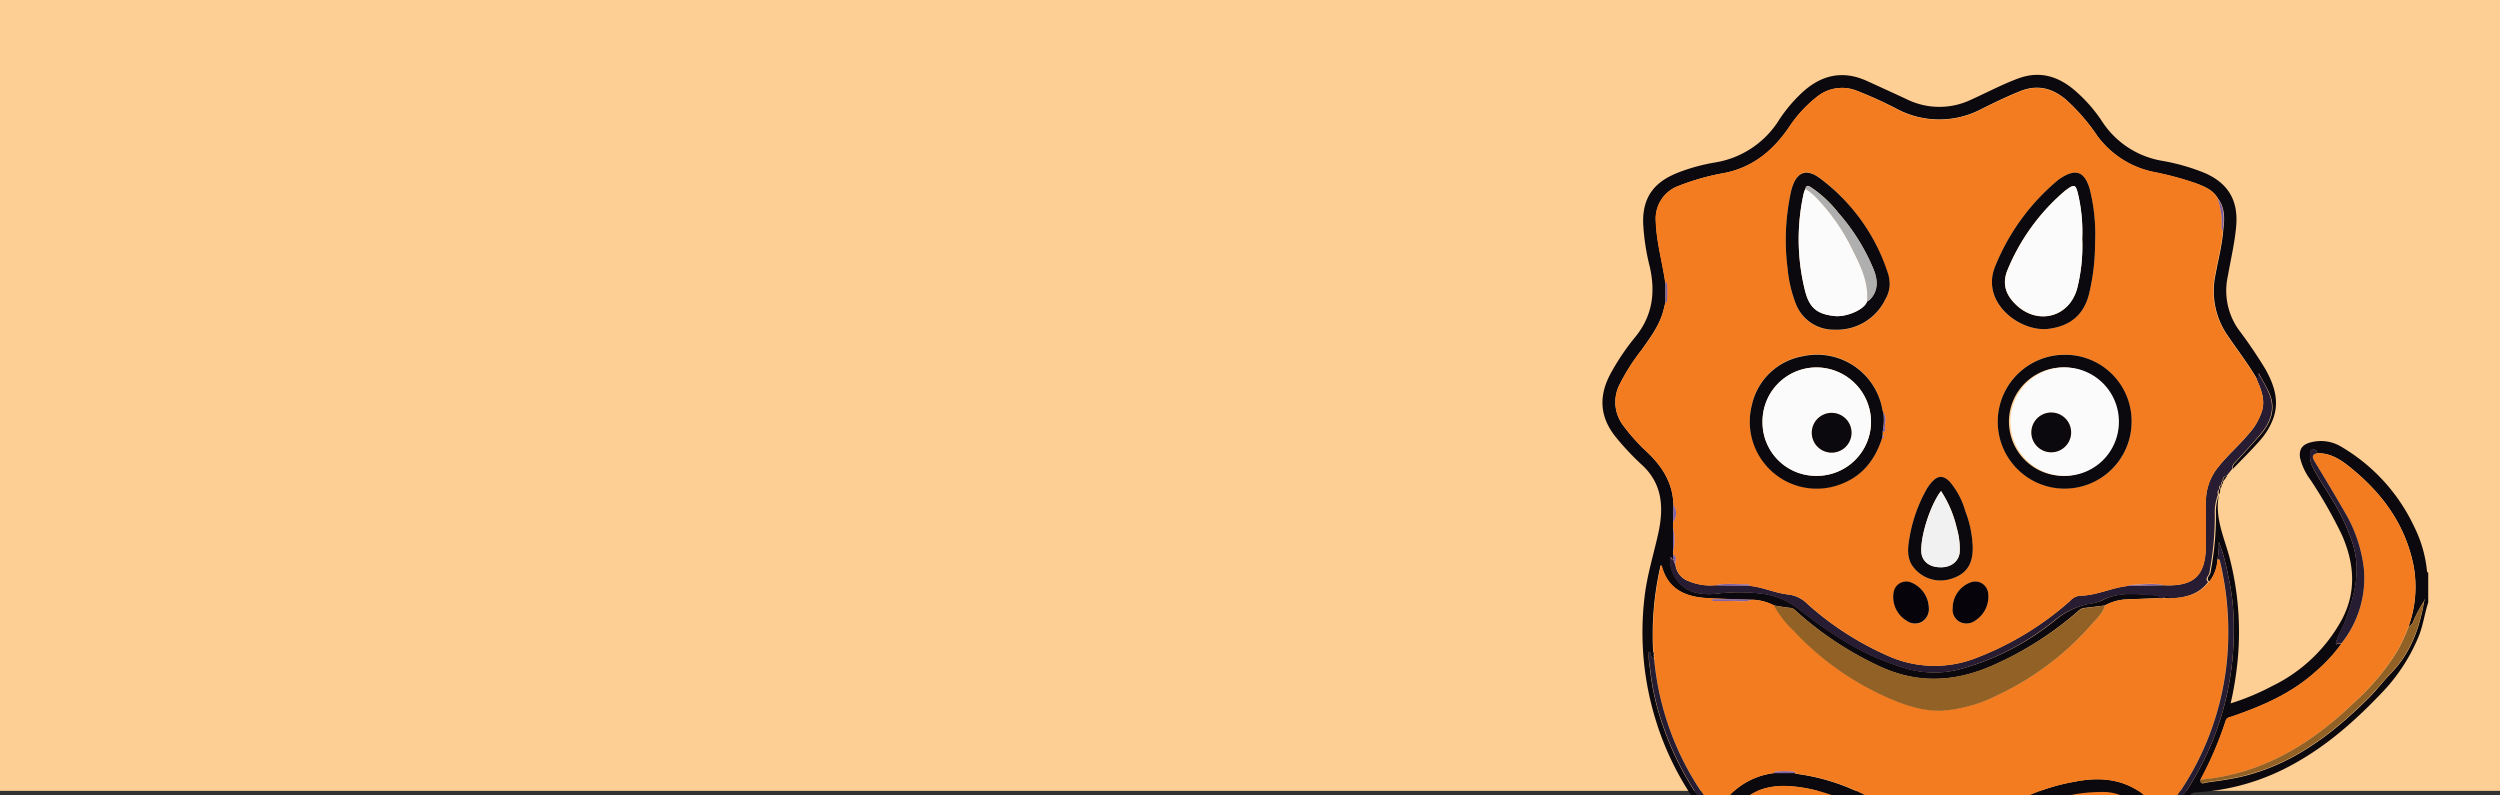 <svg xmlns="http://www.w3.org/2000/svg" viewBox="0 0 503 160"><rect x="0" y="0" width="503" height="160" fill="#333333" stroke="none"/><defs><style>.cls-1{fill:#fecf94;}.cls-2{fill:#0c090e;}.cls-3{fill:#271c32;}.cls-4{fill:#f47c20;}.cls-5{fill:#926126;}.cls-6{fill:#271d33;}.cls-7{fill:#7c5c9c;}.cls-8{fill:#8362a8;}.cls-9{fill:#06030a;}.cls-10{fill:#fbfbfb;}.cls-11{fill:#afafb0;}.cls-12{fill:#f2f1f1;}</style></defs><g id="Layer_7" data-name="Layer 7"><rect class="cls-1" width="503" height="159.12"/><path class="cls-2" d="M488.56,121.2c-.69,2.15-1,4.4-1.79,6.51a36.12,36.12,0,0,1-7.38,11.5c-6,6.34-12.52,12-20.48,15.83a45.24,45.24,0,0,1-17,4.38,1.5,1.5,0,0,0-1.39.72,39.91,39.91,0,0,1-3.86,5.19,1.71,1.71,0,0,0-.26,2,37.08,37.08,0,0,1,1.94,16.76c-.59,5.74-4.58,9.63-10.64,11a29.38,29.38,0,0,1-6.4.89c-.25,0-.58-.11-.72.25H409.31c-1.68-.55-3.47-.45-5.19-.82-3.93-.86-7.83-2.05-9.87-5.73-1.25-2.28-2.68-2.71-4.92-2.56a2.91,2.91,0,0,0-2.68,1.43c-2.12,3.2-5.44,4.66-9,5.39-6.46,1.32-13,1.16-19.53.65a25.42,25.42,0,0,1-7.9-1.78,11.85,11.85,0,0,1-7.67-10.51,38.93,38.93,0,0,1,1.77-15.68,1.59,1.59,0,0,0-.45-1.72A58.67,58.67,0,0,1,333.17,145a59.82,59.82,0,0,1-2.3-24.77c.48-4.29,1.75-8.39,2.7-12.57,1.13-5,1.17-10-3.08-14A53.62,53.62,0,0,1,325,87.82c-3.16-4-3.34-8.15-1-12.56a47.25,47.25,0,0,1,5.1-7.56c3.39-4.22,4-8.87,2.84-14A44.93,44.93,0,0,1,330.61,45c-.22-6.15,3.13-8.8,7.3-10.38a37.89,37.89,0,0,1,7.14-1.93,18.68,18.68,0,0,0,13-8.72,30.37,30.37,0,0,1,4.17-5c3.93-3.81,8.36-5,13.48-2.65,2.67,1.22,5.34,2.43,8,3.68a14.83,14.83,0,0,0,13,0c3.09-1.39,6.1-3,9.3-4.19,4.3-1.61,8-.52,11.33,2.28A30.1,30.1,0,0,1,423,24.52a17.93,17.93,0,0,0,12,7.83,41.58,41.58,0,0,1,8.58,2.45c4.77,2.08,6.79,5.56,6.34,10.71-.29,3.37-1.09,6.65-1.67,10a13.59,13.59,0,0,0,2.07,10.69,95.35,95.35,0,0,1,5.52,8.14c1.82,3.29,2.92,6.69,1.31,10.43a14.09,14.09,0,0,1-2.48,3.89c-1.75,2-3.63,3.82-5.45,5.72a1.56,1.56,0,0,1,.58-1.35c1.67-1.83,3.35-3.65,5-5.53,2.18-2.55,3.24-5.38,1.68-8.66-.61-1.28-1.36-2.51-2-3.76-.23.35.08.87-.38,1.14-1.81-3.09-4-5.91-6-8.87a15.73,15.73,0,0,1-2.33-12.12c.52-2.91,1.3-5.78,1.53-8.74.29-2.3.46-4.59-1.07-6.6-1-1.7-2.72-2.38-4.43-3a62.59,62.59,0,0,0-8.29-2.23A18.77,18.77,0,0,1,422,27.37,39.44,39.44,0,0,0,415.63,20c-2.76-2.3-5.72-3.05-9.17-1.66-2.62,1.05-5.16,2.28-7.68,3.53a18.19,18.19,0,0,1-17.07.07,80.37,80.37,0,0,0-8.08-3.67,8,8,0,0,0-8.1,1.25,25.89,25.89,0,0,0-5.6,6.13c-3.19,4.64-7.21,8-12.88,9.14a47.75,47.75,0,0,0-9.21,2.58,7,7,0,0,0-4.68,7.15c.13,4.25,1.36,8.33,1.93,12.51v3.77c-.13.54-.26,1.08-.4,1.62-.77,3-2.63,5.48-4.41,8a41.32,41.32,0,0,0-4.45,7,7.77,7.77,0,0,0,.81,8.25,38,38,0,0,0,4.72,5.25c3.08,2.91,5.24,6.26,5.33,10.65l-.06,3.49,0,1.16v5.37l0,.8c-.12.8-.47-1-.6.06a6.93,6.93,0,0,0,4.52,6.6,11.66,11.66,0,0,0,4.47.43,38.05,38.05,0,0,1,9.83,0,15.3,15.3,0,0,1,7.24,3.16c6.34,5,13,9.28,20.76,11.64a20.34,20.34,0,0,0,11.23.43,51.94,51.94,0,0,0,19.33-9.85,15.89,15.89,0,0,1,7-3.41,8.47,8.47,0,0,0,2.45-.61c3.54-1.93,7.31-1.28,11-1.08.39,0,.62.18.66.58-2.15.08-4.3.15-6.45.25a9.83,9.83,0,0,0-4.55,1.22c-1.39.17-2.79.37-4.18.51a2.12,2.12,0,0,0-1.22.63A67.59,67.59,0,0,1,401,133.87c-7.64,3.39-15.21,3.78-22.91.17a67.67,67.67,0,0,1-16.46-10.85c-.41-.36-.74-.82-1.39-.88-1.12-.11-2.23-.32-3.34-.49a10,10,0,0,0-4.5-1.15l-3.55-.1c-1.88-.08-3.76-.11-5.63-.24-4.21-.29-7.6-1.79-8.86-6.27a1.79,1.79,0,0,0-.23-.37,61.81,61.81,0,0,0-1.52,17.39,1,1,0,0,0,.15.87l0,.56c-.78-.13-.42-1.07-1-1.41a12.74,12.74,0,0,0,.2,3.33,50.82,50.82,0,0,0,2.71,11.88,59.94,59.94,0,0,0,9.37,17.24c.78,1,1.09.92,1.54-.11a15.59,15.59,0,0,1,2.6-3.64,14.86,14.86,0,0,1,8.81-4.26l4.06,0a1.46,1.46,0,0,0,.39.16,41.72,41.72,0,0,1,14.77,4.85c5.55,3,9.94,7.07,11.94,13.3a46.5,46.5,0,0,1,.94,4.67l0,2.62a.65.65,0,0,0,0,.84s0,.06,0,.08a.84.84,0,0,0,0,.17l-.6,2.12c-.33.53-.35,1.53-.07,1.57a13.76,13.76,0,0,0,3.57,0c.46-.05.13-.61,0-1a4.07,4.07,0,0,0-.27-1.83l0-4.07a1.43,1.43,0,0,0,.15-.39A19.89,19.89,0,0,1,399.85,165a40,40,0,0,1,17.65-7.74c4.62-.91,9.18-.68,13.26,2.19a20.25,20.25,0,0,1,4.29,4.62c.2.64.32,1.29,1.09.33a62.78,62.78,0,0,0,8.89-15,58.83,58.83,0,0,0,4.4-22.5,46.12,46.12,0,0,0-1.11-11,38,38,0,0,0-1.9-6.89,15.82,15.82,0,0,1-.26,3.55,7.6,7.6,0,0,1-1.65,4.48c-.74-.67.1-1.2.22-1.75a60.81,60.81,0,0,0,1.12-11.74,9.83,9.83,0,0,1,.61-4c-.88,4.3.86,8.17,2,12.16a59.66,59.66,0,0,1,1.72,21.49,69.27,69.27,0,0,1-1.37,8.32,48.93,48.93,0,0,0,8.36-3.49,31.6,31.6,0,0,0,14.09-13.52c2.91-5.58,2.4-11.28-.08-16.9a92.23,92.23,0,0,0-6.31-11.06,12.31,12.31,0,0,1-2.09-4.4c-.28-1.74.45-2.74,2.18-3.16a7.93,7.93,0,0,1,6.1.89A36.72,36.72,0,0,1,485.7,105.9a25.6,25.6,0,0,1,2.62,9.08c0,.1.16.19.24.28ZM395.7,174.7v0a1.09,1.09,0,0,0-.32.87l0,0a15.11,15.11,0,0,0-.79,8,9.41,9.41,0,0,0,2.18,5.46c.35-3.67,1.92-6,4.74-7.13a7.51,7.51,0,0,1,8.25,1.57,1,1,0,0,0,1.43.1,6.94,6.94,0,0,1,7.27-.34c1.49.85,2.25.84,3.58-.39,2.74-2.53,5.87-2.38,9.89-.07a9.75,9.75,0,0,1,2.57,4.89,9.15,9.15,0,0,0,1.34-4.39l0-4.77a29,29,0,0,0-2.08-10.74c-1-2.4-2.24-4.68-4.64-6a9.43,9.43,0,0,0-6.52-2.2c-7.22,0-13.69,2.52-19.64,6.42a17.88,17.88,0,0,0-7.25,8.57A.42.42,0,0,0,395.7,174.7Zm-32.23,17.53a19.12,19.12,0,0,0,3.93,0c2.3-.24,2.87-.83,2.76-2.82l0-.5-.16-.33a4.91,4.91,0,0,0-4.46-3.66,5.1,5.1,0,0,0-5.06,3.08c-.43,1.13-.82,2.33.18,3.42A3.44,3.44,0,0,0,363.47,192.23Zm59.63-1c2.22.69,4.23-.22,6.24-.9,2.85-1,3.24-2.38,1.49-4.85a8.09,8.09,0,0,0-.84-.91,5,5,0,0,0-5.91-.17c-1.65,1-1.9,1.7-1.26,4.36C423,189.56,422.44,190.45,423.1,191.2Zm-50.56-3.48a7.67,7.67,0,0,1,.23,2.65c-.13.89.35,1.07,1.06,1.07a14.88,14.88,0,0,0,6.88-1.8,1.88,1.88,0,0,0,1-2.39,4.85,4.85,0,0,0-6.08-3.51,3.77,3.77,0,0,0-2.32,1.2C372.49,185.69,371.68,186.51,372.54,187.72Zm115.17-66.81A28.83,28.83,0,0,0,486,124c-.44.69-.42,1.68-1.37,2a23.52,23.52,0,0,0,1-12.11c-1.57-8-6-14.24-12.13-19.34-2.1-1.75-4.3-3.43-7.27-3.36a.76.76,0,0,0-1-.72c-.42.1-.41.57-.43,1a4.87,4.87,0,0,0,.48,2.45c1.84,3.59,4.36,6.77,6.07,10.45,1.44,3.13,2.74,6.23,2.82,9.76.09,3.8-1.06,7.28-2.27,10.79-.54,1.58-1.61,2.94-1.93,4.71l1.18-.16a31.85,31.85,0,0,1-5.25,5.69c-4.86,4.38-10.7,6.89-16.78,9-.51.18-1.1.18-1.31.88a71,71,0,0,1-5.06,11.88c-.06,1.09.83.58,1.15.54,2.4-.34,4.83-.65,7.19-1.21,10.26-2.46,18.27-8.6,25.55-15.86,1.62-1.63,3-3.46,4.62-5.13,3.81-4,5.59-8.94,6.48-14.27l.21-.32-.11-.07Zm-110.7,60c3.91.33,6.36,2.45,7.42,6.3a7.28,7.28,0,0,0,1.65-3.59c1.4-7.55-1.1-13.62-7.13-18.26a11.54,11.54,0,0,0-4.2-2.49,7.06,7.06,0,0,0-1-.73c-4.54-2.13-9.24-3.83-14.3-4s-9,1.81-11.43,6.35a26.9,26.9,0,0,0-2.9,11.09c-.18,2.74-.51,5.48.27,8.19a6.67,6.67,0,0,0,1.56,3.36,7.81,7.81,0,0,1,2.73-4.28,7.71,7.71,0,0,1,10,.43c.38.33.61.77,1.28.35a7.52,7.52,0,0,1,9,.34c.47.34.65.23,1-.16A8,8,0,0,1,377,180.89Zm38.2,11.48a21.18,21.18,0,0,0,3.34-.31,2.18,2.18,0,0,0,1.77-2.6,5.12,5.12,0,0,0-4.91-4.56A5.19,5.19,0,0,0,410.2,189c-.38,1.94.45,3.06,2.45,3.27C413.49,192.33,414.34,192.33,415.21,192.37Zm-57.41-.71a6.58,6.58,0,0,1,.48-5,.91.91,0,0,0-.11-1.22,5.15,5.15,0,0,0-8.49,1.55c-.56,1.53-.27,2.47,1.16,3.16A14.08,14.08,0,0,0,357.8,191.66Zm50.08,0a6.74,6.74,0,0,1,.44-5c.26-.55.34-.92-.14-1.34a5.14,5.14,0,0,0-4.9-1.39,4.79,4.79,0,0,0-3.72,3.76,1.72,1.72,0,0,0,.8,2.06A13.91,13.91,0,0,0,407.88,191.7Z"/><path class="cls-3" d="M454,76.19c.46-.27.15-.79.38-1.14.68,1.25,1.43,2.48,2,3.76,1.56,3.28.5,6.11-1.68,8.66-1.61,1.88-3.29,3.7-5,5.53a1.56,1.56,0,0,0-.58,1.35l-1.12,1.38c-.72.09-.81.61-.83,1.19l0,0c-.33.11-.35.35-.29.63l0,0c-.48.14-.35.53-.34.87l0,0c-.55.28-.3.77-.31,1.19h0a9.83,9.83,0,0,0-.61,4,60.81,60.81,0,0,1-1.12,11.74c-.12.55-1,1.08-.22,1.75-2,2.66-4.94,3.23-8,3.32a.69.69,0,0,0-1.12,0l-.84,0c0-.4-.27-.55-.66-.58-3.73-.2-7.5-.85-11,1.08a8.47,8.47,0,0,1-2.45.61,15.89,15.89,0,0,0-7,3.41A51.94,51.94,0,0,1,394,134.74a20.34,20.34,0,0,1-11.23-.43c-7.79-2.36-14.42-6.65-20.76-11.64a15.3,15.3,0,0,0-7.24-3.16,38.05,38.05,0,0,0-9.83,0,11.66,11.66,0,0,1-4.47-.43,6.93,6.93,0,0,1-4.52-6.6c.13-1.09.48.74.6-.06.35.26.1.82.52,1a4,4,0,0,0,2.74,3.53,11.12,11.12,0,0,0,5.23.8l6.68.1c2.79.18,5.34,1.48,8.09,1.76a6.41,6.41,0,0,1,3.8,1.86,60.72,60.72,0,0,0,15.79,10.28,22.91,22.91,0,0,0,18.36.56,61.71,61.71,0,0,0,18.71-11.4,3.14,3.14,0,0,1,1.94-1.06c3.53,0,6.71-1.78,10.2-2l6.68-.09c6.14.29,8.48-1.92,8.53-8,0-.8,0-1.6,0-2.4,0-2.22,0-4.43,0-6.64a11,11,0,0,1,2.49-6.75c1.85-2.33,4.12-4.27,6-6.53a12.71,12.71,0,0,0,2.78-4.69C455.83,80.35,454.9,78.28,454,76.19Z"/><path class="cls-2" d="M447.28,96.92c0-.58.11-1.1.83-1.19Z"/><path class="cls-2" d="M446.44,99.48c0-.42-.24-.91.31-1.19C446.6,98.68,446.81,99.15,446.44,99.48Z"/><path class="cls-2" d="M446.72,98.34c0-.34-.14-.73.34-.87C446.92,97.75,447,98.13,446.72,98.34Z"/><path class="cls-2" d="M447,97.51c-.06-.28,0-.52.29-.63C447.24,97.1,447.29,97.38,447,97.51Z"/><path class="cls-4" d="M428.65,117.86c-3.49.23-6.67,2-10.2,2a3.14,3.14,0,0,0-1.94,1.06,61.71,61.71,0,0,1-18.71,11.4,22.91,22.91,0,0,1-18.36-.56,60.72,60.72,0,0,1-15.79-10.28,6.41,6.41,0,0,0-3.8-1.86c-2.75-.28-5.3-1.58-8.09-1.76.14-.08.37-.29.33-.29-2.34.06-4.69-.35-7,.19a11.12,11.12,0,0,1-5.23-.8,4,4,0,0,1-2.74-3.53c-.16-.62.48-1.45-.49-1.85V111a9.67,9.67,0,0,0,0-4.78l0-1.16a3,3,0,0,0,.06-3.49c-.09-4.39-2.25-7.74-5.33-10.65a38,38,0,0,1-4.72-5.25,7.77,7.77,0,0,1-.81-8.25,41.32,41.32,0,0,1,4.45-7c1.78-2.49,3.64-4.92,4.41-8,.14-.54.27-1.08.4-1.62l.11.08h.12a19.75,19.75,0,0,0,0-4.21,1.35,1.35,0,0,0-.27.36c-.57-4.18-1.8-8.26-1.93-12.51a7,7,0,0,1,4.68-7.15,47.75,47.75,0,0,1,9.21-2.58c5.67-1.16,9.69-4.5,12.88-9.14a25.89,25.89,0,0,1,5.6-6.13,8,8,0,0,1,8.1-1.25A80.37,80.37,0,0,1,381.71,22a18.19,18.19,0,0,0,17.07-.07c2.52-1.25,5.06-2.48,7.68-3.53,3.45-1.39,6.41-.64,9.17,1.66A39.44,39.44,0,0,1,422,27.37a18.77,18.77,0,0,0,11.42,7.22,62.59,62.59,0,0,1,8.29,2.23c1.71.66,3.42,1.34,4.43,3a14.48,14.48,0,0,1,.83,6,1.66,1.66,0,0,0,.24.62c-.23,3-1,5.83-1.53,8.74A15.73,15.73,0,0,0,448,67.32c2,3,4.21,5.78,6,8.87.87,2.09,1.8,4.16,1.12,6.52a12.71,12.71,0,0,1-2.78,4.69c-1.92,2.26-4.19,4.2-6,6.53a11,11,0,0,0-2.49,6.75c0,2.21,0,4.42,0,6.64,0,.8,0,1.6,0,2.4-.05,6.13-2.39,8.34-8.53,8-2.42-.55-4.86-.09-7.31,0ZM378.71,88c.09.09.2.21.27,0a.43.43,0,0,0-.2-.54v-.59c.51-.06.58-.43.52-.81-.18-1,.43-2.11-.34-3.06a5.38,5.38,0,0,1-.2-.51,13.35,13.35,0,0,0-16.09-10.87,12.74,12.74,0,0,0-10.2,9.83,13.47,13.47,0,0,0,18.35,15.72C375,95.54,377.39,92.23,378.71,88Zm50.17-3.18a13.47,13.47,0,1,0-13.43,13.47A13.4,13.4,0,0,0,428.88,84.86ZM380.21,57.12a13,13,0,0,0-.26-1.66,38.56,38.56,0,0,0-13.46-19.4c-3.06-2.45-5.16-1.55-6.11,2.31A45.34,45.34,0,0,0,359.66,54a26.35,26.35,0,0,0,1.74,7.39,8.15,8.15,0,0,0,7.71,5,10.8,10.8,0,0,0,10.22-6.11A6.15,6.15,0,0,0,380.21,57.12Zm41.32-8.29A37,37,0,0,0,420.44,38c-1.06-3.53-2.81-4.14-5.87-2.11a4.73,4.73,0,0,0-.46.32,44,44,0,0,0-12.68,17.38c-3,7.31,5,13.31,10.77,12.58,4.42-.57,7.15-2.9,8.19-7.33A43.89,43.89,0,0,0,421.53,48.83Zm-24.62,61.22a21.72,21.72,0,0,0-1.5-7.21,15.57,15.57,0,0,0-3.14-5.93c-1.27-1.31-2.38-1.28-3.61.09a7.75,7.75,0,0,0-1,1.36,30,30,0,0,0-3.5,9.91c-.3,1.8-.53,3.65.46,5.36a6.91,6.91,0,0,0,7.64,2.92C395.52,115.65,397,113.66,396.91,110.05Zm-4,12.32a2.77,2.77,0,0,0,1.4,2.76,3,3,0,0,0,3.19-.33,5.7,5.7,0,0,0,2.49-5.6,2.61,2.61,0,0,0-3.38-2.06A5.51,5.51,0,0,0,392.88,122.37Zm-4.8-.1a5.68,5.68,0,0,0-3.47-5,2.58,2.58,0,0,0-3.6,1.84,5.58,5.58,0,0,0,2.56,5.8,2.9,2.9,0,0,0,3.06.26A3,3,0,0,0,388.08,122.27Z"/><path class="cls-4" d="M434.51,120.37l.84,0,1.12,0c3.1-.09,6-.66,8-3.32a7.6,7.6,0,0,0,1.65-4.48c.4-.11.45.14.52.45a61.08,61.08,0,0,1,1.49,18.63,57.3,57.3,0,0,1-13.12,32.44,20.25,20.25,0,0,0-4.29-4.62c-4.08-2.87-8.64-3.1-13.26-2.19A40,40,0,0,0,399.85,165,19.89,19.89,0,0,0,392,178.66a1.43,1.43,0,0,1-.15.39l-.11-.08a.32.32,0,0,0-.13,0,23.73,23.73,0,0,0-.07,4.46c0,.09.21-.17.28-.3a4.07,4.07,0,0,1,.27,1.83h-2.67c-.44,0-.87,0-.86-.63l.6-2.12c.73-1.41.16-2.89.15-4.34l-.15.63a46.5,46.5,0,0,0-.94-4.67c-2-6.23-6.39-10.31-11.94-13.3a41.72,41.72,0,0,0-14.77-4.85,1.46,1.46,0,0,1-.39-.16.42.42,0,0,0,.08-.12.21.21,0,0,0,0-.12,16.19,16.19,0,0,0-4.23,0l.1.24a14.86,14.86,0,0,0-8.81,4.26,15.59,15.59,0,0,0-2.6,3.64c-.62-.14-.86-.71-1.18-1.13a57.39,57.39,0,0,1-11.65-29.8l0-.56a1,1,0,0,0-.15-.87,61.81,61.81,0,0,1,1.52-17.39,1.79,1.79,0,0,1,.23.37c1.26,4.48,4.65,6,8.86,6.27,1.87.13,3.75.16,5.63.24h-4.34v.35c1.24,0,2.49,0,3.73,0s2.8.29,4.16-.24a10,10,0,0,1,4.5,1.15,20.49,20.49,0,0,0,3.87,5A57.75,57.75,0,0,0,379.09,140c3.69,1.67,7.51,3.08,11.66,2.94a29.43,29.43,0,0,0,11.33-3.17,57.53,57.53,0,0,0,19-14.42c.94-1.06,2.09-2,2.46-3.54a9.83,9.83,0,0,1,4.55-1.22C430.21,120.52,432.36,120.45,434.51,120.37Z"/><path class="cls-4" d="M466.2,91.2c3-.07,5.17,1.61,7.27,3.36,6.17,5.1,10.56,11.34,12.13,19.34a23.52,23.52,0,0,1-1,12.11,38.1,38.1,0,0,1-2.31,5,47.7,47.7,0,0,1-8.69,10.36c-8.7,8.37-18.57,14.42-30.92,15.51A71,71,0,0,0,447.79,145c.21-.7.8-.7,1.31-.88,6.08-2.09,11.92-4.6,16.78-9a31.85,31.85,0,0,0,5.25-5.69,21,21,0,0,0,4.49-15,28.86,28.86,0,0,0-4-11.64c-1.92-3.34-3.94-6.63-5.92-9.94C465.26,92.1,465,91.43,466.2,91.2Z"/><path class="cls-4" d="M432,182.68c-4-2.31-7.15-2.46-9.89.07-1.33,1.23-2.09,1.24-3.58.39a6.94,6.94,0,0,0-7.27.34,1,1,0,0,1-1.43-.1,7.51,7.51,0,0,0-8.25-1.57c-2.82,1.1-4.39,3.46-4.74,7.13a9.41,9.41,0,0,1-2.18-5.46c.26-2.65.53-5.31.79-8l0,0c.41-.18.31-.54.32-.87v0s.12,0,.12-.06a1.66,1.66,0,0,0-.06-.21,17.88,17.88,0,0,1,7.25-8.57c5.95-3.9,12.42-6.4,19.64-6.42a9.43,9.43,0,0,1,6.52,2.2c.09,1.06.79,1.88,1.13,2.85A40.37,40.37,0,0,1,432,182.68Z"/><path class="cls-4" d="M345.1,175.57a26.9,26.9,0,0,1,2.9-11.09c2.47-4.54,6.42-6.52,11.43-6.35s9.76,1.86,14.3,4a7.06,7.06,0,0,1,1,.73c.58,1.57,1.22,3.13,1.7,4.73a26.57,26.57,0,0,1,.56,13.31,8,8,0,0,0-6.17,2.91c-.31.39-.49.5-1,.16a7.52,7.52,0,0,0-9-.34c-.67.42-.9,0-1.28-.35a7.71,7.71,0,0,0-10-.43,7.81,7.81,0,0,0-2.73,4.28,6.67,6.67,0,0,1-1.56-3.36c0-1.87,0-3.74,0-5.61C345.3,177.29,345.6,176.39,345.1,175.57Z"/><path class="cls-5" d="M423.51,121.84c-.37,1.49-1.52,2.48-2.46,3.54a57.53,57.53,0,0,1-19,14.42A29.43,29.43,0,0,1,390.75,143c-4.15.14-8-1.27-11.66-2.94a57.75,57.75,0,0,1-18.31-13.22,20.49,20.49,0,0,1-3.87-5c1.11.17,2.22.38,3.34.49.65.06,1,.52,1.39.88A67.67,67.67,0,0,0,378.1,134c7.7,3.61,15.27,3.22,22.91-.17A67.59,67.59,0,0,0,418.11,123a2.12,2.12,0,0,1,1.22-.63C420.72,122.21,422.12,122,423.51,121.84Z"/><path class="cls-5" d="M442.73,156.86c12.35-1.09,22.22-7.14,30.92-15.51A47.7,47.7,0,0,0,482.34,131a38.1,38.1,0,0,0,2.31-5c1-.34.93-1.33,1.37-2a28.83,28.83,0,0,1,1.69-3.08v0c-.89,5.33-2.67,10.25-6.48,14.27-1.58,1.67-3,3.5-4.62,5.13-7.28,7.26-15.29,13.4-25.55,15.86-2.36.56-4.79.87-7.19,1.21C443.56,157.44,442.67,158,442.73,156.86Z"/><path class="cls-6" d="M435.05,164.05a57.3,57.3,0,0,0,13.12-32.44A61.08,61.08,0,0,0,446.68,113c-.07-.31-.12-.56-.52-.45a15.82,15.82,0,0,0,.26-3.55,38,38,0,0,1,1.9,6.89,46.12,46.12,0,0,1,1.11,11,58.83,58.83,0,0,1-4.4,22.5,62.78,62.78,0,0,1-8.89,15C435.37,165.34,435.25,164.69,435.05,164.05Z"/><path class="cls-6" d="M466.2,91.2c-1.16.23-.94.9-.51,1.63,2,3.31,4,6.6,5.92,9.94a28.86,28.86,0,0,1,4,11.64,21,21,0,0,1-4.49,15l-1.18.16c.32-1.77,1.39-3.13,1.93-4.71,1.21-3.51,2.36-7,2.27-10.79-.08-3.53-1.38-6.63-2.82-9.76-1.71-3.68-4.23-6.86-6.07-10.45a4.87,4.87,0,0,1-.48-2.45c0-.38,0-.85.43-1A.76.76,0,0,1,466.2,91.2Z"/><path class="cls-6" d="M332.81,132.51a57.39,57.39,0,0,0,11.65,29.8c.32.42.56,1,1.18,1.13-.45,1-.76,1.12-1.54.11a59.94,59.94,0,0,1-9.37-17.24A50.82,50.82,0,0,1,332,134.43a12.74,12.74,0,0,1-.2-3.33C332.39,131.44,332,132.38,332.81,132.51Z"/><path class="cls-7" d="M447.21,46.46a1.66,1.66,0,0,1-.24-.62,14.48,14.48,0,0,0-.83-6C447.67,41.87,447.5,44.16,447.21,46.46Z"/><path class="cls-8" d="M352.41,120.67c-1.36.53-2.78.16-4.16.24s-2.49,0-3.73,0v-.35h4.34Z"/><path class="cls-8" d="M336.69,101.57a3,3,0,0,1-.06,3.49Z"/><path class="cls-8" d="M357.05,155.54l-.1-.24a16.19,16.19,0,0,1,4.23,0,.21.21,0,0,1,0,.12.42.42,0,0,1-.08.12Z"/><path class="cls-8" d="M335.09,57.05a1.35,1.35,0,0,1,.27-.36,19.75,19.75,0,0,1,0,4.21h-.12l-.11-.08Z"/><path class="cls-8" d="M336.61,106.22a9.67,9.67,0,0,1,0,4.78Z"/><path class="cls-8" d="M336.62,111.59c1,.4.33,1.23.49,1.85-.42-.23-.17-.79-.52-1Z"/><path class="cls-6" d="M332.62,131.08a1,1,0,0,1,.15.87A1,1,0,0,1,332.62,131.08Z"/><path class="cls-3" d="M487.71,120.91l.11-.37.11.07-.21.32Z"/><path class="cls-8" d="M428.65,117.86l-.63-.14c2.45,0,4.89-.5,7.31,0Z"/><path class="cls-8" d="M345.08,117.77c2.32-.54,4.67-.13,7-.19,0,0-.19.21-.33.29Z"/><path class="cls-2" d="M436.47,120.33l-1.12,0A.69.69,0,0,1,436.47,120.33Z"/><path class="cls-2" d="M378.78,86.94v.59l-.07.51c-1.32,4.19-3.73,7.5-7.89,9.2a13.47,13.47,0,0,1-18.35-15.72,12.74,12.74,0,0,1,10.2-9.83,13.35,13.35,0,0,1,16.09,10.87,5.38,5.38,0,0,0,.2.51A12.25,12.25,0,0,1,378.78,86.94Zm-13.27,8.8a10.9,10.9,0,0,0,10.94-10.89A11,11,0,0,0,365.5,73.93a10.86,10.86,0,0,0-10.88,10.93A10.76,10.76,0,0,0,365.51,95.74Z"/><path class="cls-2" d="M428.88,84.86a13.47,13.47,0,1,1-13.42-13.48A13.36,13.36,0,0,1,428.88,84.86ZM415.32,95.74a10.91,10.91,0,0,0,.21-21.81,10.91,10.91,0,1,0-.21,21.81Z"/><path class="cls-2" d="M380.21,57.12a6.15,6.15,0,0,1-.88,3.1,10.8,10.8,0,0,1-10.22,6.11,8.15,8.15,0,0,1-7.71-5A26.35,26.35,0,0,1,359.66,54a45.34,45.34,0,0,1,.72-15.58c.95-3.86,3.05-4.76,6.11-2.31A38.56,38.56,0,0,1,380,55.46,13,13,0,0,1,380.21,57.12ZM363.24,38a7.83,7.83,0,0,0-.34.92,42.76,42.76,0,0,0,.26,19.52c.89,3.51,2.4,4.74,5.94,5.14,2.2.25,5.88-1.13,6.56-2.92a3.28,3.28,0,0,0,.56-.39c1.7-1.84,1.58-3.9.74-6.05a40.8,40.8,0,0,0-7.12-11.45,23.49,23.49,0,0,0-5.35-5C364.06,37.51,363.49,37,363.24,38Z"/><path class="cls-2" d="M421.53,48.83a43.89,43.89,0,0,1-1.14,10c-1,4.43-3.77,6.76-8.19,7.33-5.74.73-13.77-5.27-10.77-12.58a44,44,0,0,1,12.68-17.38,4.73,4.73,0,0,1,.46-.32c3.06-2,4.81-1.42,5.87,2.11A37,37,0,0,1,421.53,48.83ZM418.94,48a33.08,33.08,0,0,0-.87-9c-.46-1.88-.74-2-2.35-.79l-.23.17A41.78,41.78,0,0,0,403.92,54.3c-1.17,2.81-.38,5.07,1.74,7.07,4.39,4.15,10.68,2.46,12.25-3.33A34.91,34.91,0,0,0,418.94,48Z"/><path class="cls-2" d="M396.91,110.05c.08,3.61-1.39,5.6-4.64,6.5a6.91,6.91,0,0,1-7.64-2.92c-1-1.71-.76-3.56-.46-5.36a30,30,0,0,1,3.5-9.91,7.75,7.75,0,0,1,1-1.36c1.23-1.37,2.34-1.4,3.61-.09a15.57,15.57,0,0,1,3.14,5.93A21.72,21.72,0,0,1,396.91,110.05ZM390.53,98.8c-2.18,2.85-4.18,9.15-3.94,12.31.15,1.91,1.69,3.09,4,3,2.14,0,3.63-1.33,3.72-3.18a15.11,15.11,0,0,0-.61-4.73A22.74,22.74,0,0,0,390.53,98.8Z"/><path class="cls-9" d="M392.88,122.37a5.51,5.51,0,0,1,3.7-5.23A2.61,2.61,0,0,1,400,119.2a5.7,5.7,0,0,1-2.49,5.6,3,3,0,0,1-3.19.33A2.77,2.77,0,0,1,392.88,122.37Z"/><path class="cls-9" d="M388.08,122.27a3,3,0,0,1-1.45,2.86,2.9,2.9,0,0,1-3.06-.26,5.58,5.58,0,0,1-2.56-5.8,2.58,2.58,0,0,1,3.6-1.84A5.68,5.68,0,0,1,388.08,122.27Z"/><path class="cls-8" d="M378.78,86.94a12.25,12.25,0,0,0,.18-3.87c.77,1,.16,2,.34,3.06C379.36,86.51,379.29,86.88,378.78,86.94Z"/><path class="cls-8" d="M378.71,88l.07-.51a.43.43,0,0,1,.2.54C378.91,88.25,378.8,88.13,378.71,88Z"/><path class="cls-10" d="M365.51,95.74a10.76,10.76,0,0,1-10.89-10.88A10.86,10.86,0,0,1,365.5,73.93a11,11,0,0,1,10.95,10.92A10.9,10.9,0,0,1,365.51,95.74Zm-1-8.67a4,4,0,1,0,8,0,4,4,0,1,0-8,0Z"/><path class="cls-10" d="M415.32,95.74a10.91,10.91,0,1,1,11-10.63A10.85,10.85,0,0,1,415.32,95.74ZM412.71,83a4,4,0,0,0-4,4,4,4,0,1,0,8,0A4,4,0,0,0,412.71,83Z"/><path class="cls-10" d="M375.66,60.67c-.68,1.79-4.36,3.17-6.56,2.92-3.54-.4-5.05-1.63-5.94-5.14a42.76,42.76,0,0,1-.26-19.52,7.83,7.83,0,0,1,.34-.92,11.14,11.14,0,0,1,2.09,1.66,40,40,0,0,1,7.39,10.57C374.38,53.52,376,56.83,375.66,60.67Z"/><path class="cls-11" d="M375.66,60.67c.32-3.84-1.28-7.15-2.94-10.43a40,40,0,0,0-7.39-10.57A11.14,11.14,0,0,0,363.24,38c.25-1,.82-.5,1.25-.22a23.49,23.49,0,0,1,5.35,5A40.8,40.8,0,0,1,377,54.23c.84,2.15,1,4.21-.74,6.05A3.28,3.28,0,0,1,375.66,60.67Z"/><path class="cls-10" d="M418.94,48a34.91,34.91,0,0,1-1,10c-1.57,5.79-7.86,7.48-12.25,3.33-2.12-2-2.91-4.26-1.74-7.07a41.78,41.78,0,0,1,11.57-15.89l.23-.17c1.61-1.17,1.89-1.09,2.35.79A33.08,33.08,0,0,1,418.94,48Z"/><path class="cls-12" d="M390.53,98.8a22.74,22.74,0,0,1,3.15,7.45,15.11,15.11,0,0,1,.61,4.73c-.09,1.85-1.58,3.15-3.72,3.18-2.29,0-3.83-1.14-4-3C386.35,108,388.35,101.65,390.53,98.8Z"/><path class="cls-2" d="M364.53,87.07a4,4,0,1,1,8,0,4,4,0,1,1-8,0Z"/><path class="cls-2" d="M412.71,83a4,4,0,0,1,4,4,4,4,0,1,1-8,0A4,4,0,0,1,412.71,83Z"/></g></svg>